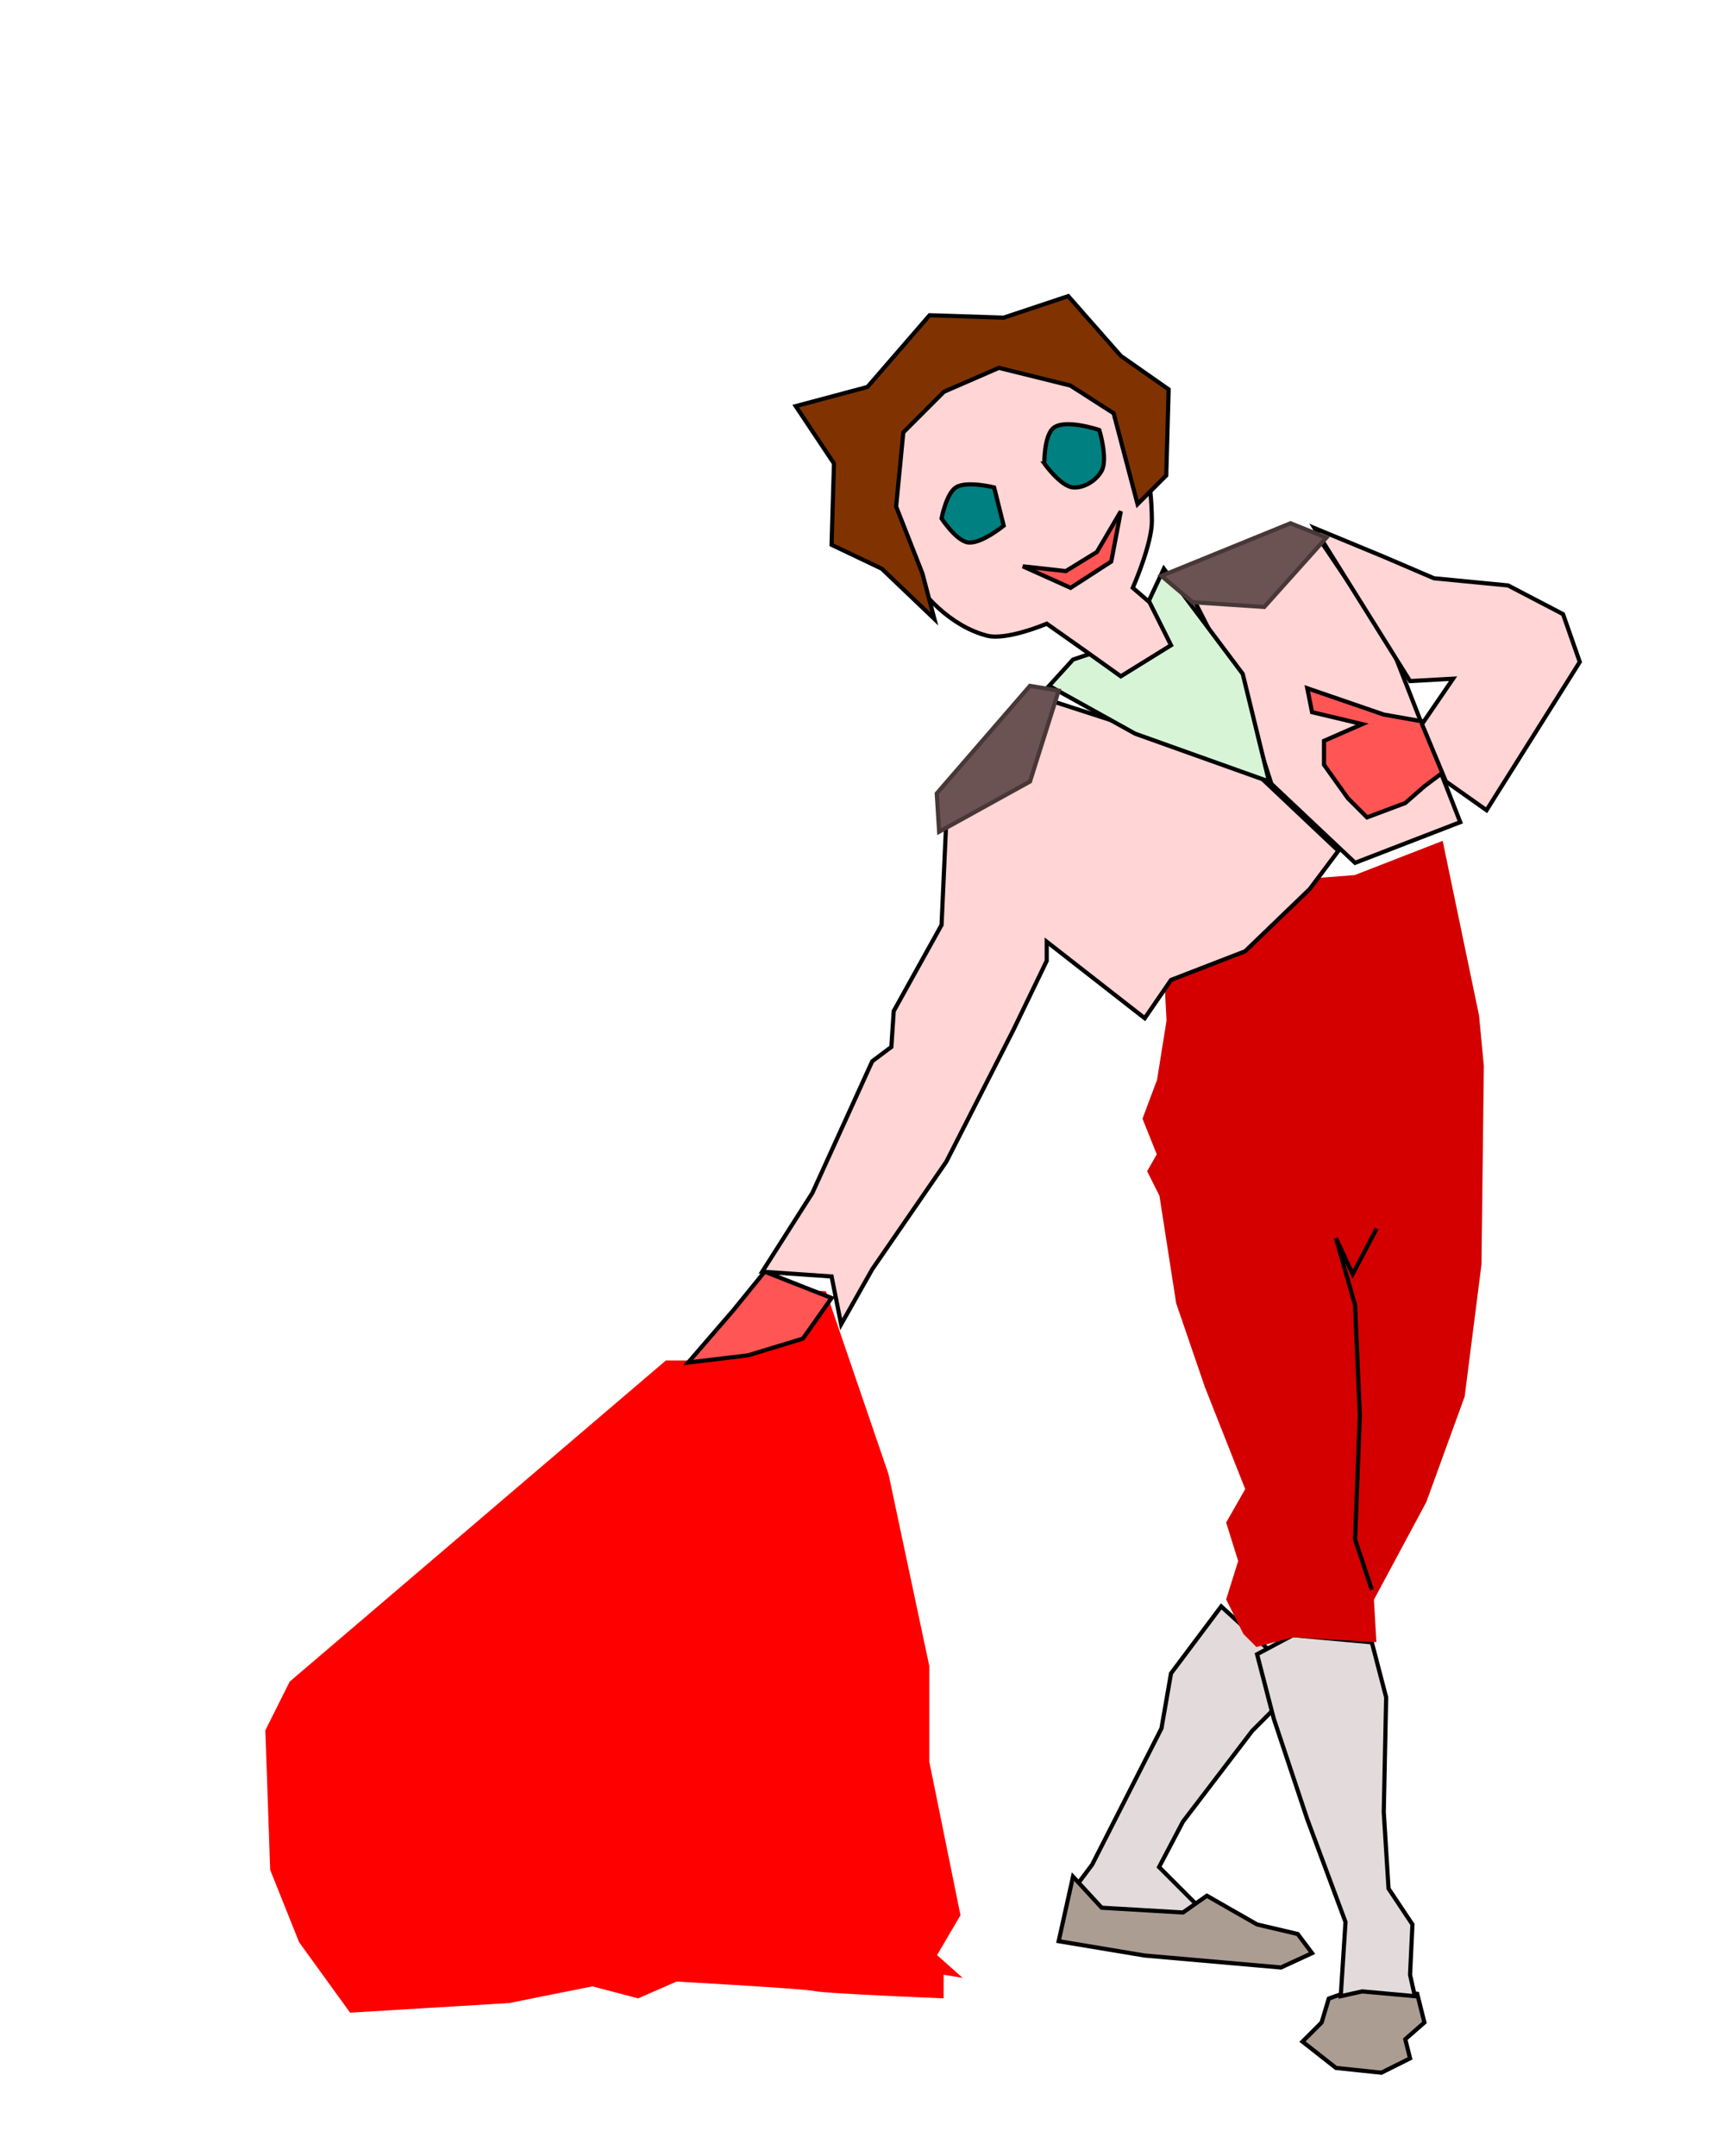 <?xml version="1.0" encoding="UTF-8" standalone="no"?>
<!-- Created with Inkscape (http://www.inkscape.org/) -->

<svg
   xmlns:dc="http://purl.org/dc/elements/1.1/"
   xmlns:cc="http://creativecommons.org/ns#"
   xmlns:rdf="http://www.w3.org/1999/02/22-rdf-syntax-ns#"
   xmlns:svg="http://www.w3.org/2000/svg"
   xmlns="http://www.w3.org/2000/svg"
   xmlns:sodipodi="http://sodipodi.sourceforge.net/DTD/sodipodi-0.dtd"
   xmlns:inkscape="http://www.inkscape.org/namespaces/inkscape"
   width="415.281"
   height="517.469"
   id="svg2"
   version="1.1"
   inkscape:version="0.48.3.1 r9886"
   sodipodi:docname="torero.svg"
   inkscape:export-filename="torero.png"
   inkscape:export-xdpi="90"
   inkscape:export-ydpi="90">
  <defs
     id="defs4" />
  <sodipodi:namedview
     id="base"
     pagecolor="#ffffff"
     bordercolor="#666666"
     borderopacity="1.0"
     inkscape:pageopacity="0.0"
     inkscape:pageshadow="2"
     inkscape:zoom="0.7"
     inkscape:cx="336.9375"
     inkscape:cy="158.60597"
     inkscape:document-units="px"
     inkscape:current-layer="layer1"
     showgrid="false"
     showguides="true"
     inkscape:guide-bbox="true"
     fit-margin-top="0"
     fit-margin-left="0"
     fit-margin-right="0"
     fit-margin-bottom="0"
     inkscape:window-width="1920"
     inkscape:window-height="1056"
     inkscape:window-x="0"
     inkscape:window-y="24"
     inkscape:window-maximized="1" />
  <g
     inkscape:label="Layer 1"
     inkscape:groupmode="layer"
     id="layer1"
     transform="translate(-38.062,-11.875)">
    <path
       style="color:#000000;fill:#e3dbdb;stroke:#000000;stroke-width:1px;stroke-linecap:butt;stroke-linejoin:miter;stroke-miterlimit:4;stroke-opacity:1;stroke-dasharray:none;stroke-dashoffset:0;marker:none;visibility:visible;display:inline;overflow:visible;enable-background:accumulate"
       d="m 296.783,463.987 3.443,-4.591 16.64,-32.71 2.295,-13.199 12.05,-16.068 19.509,17.79 -12.05,12.051 -16.64,21.807 -5.738,10.903 9.181,9.182 -4.017,2.869 -20.657,-1.722 z"
       id="path3039"
       inkscape:connector-curvature="0" />
    <path
       style="color:#000000;fill:#ff0000;stroke:#ff0000;stroke-width:1px;stroke-linecap:butt;stroke-linejoin:miter;stroke-miterlimit:4;stroke-opacity:1;stroke-dasharray:none;stroke-dashoffset:0;marker:none;visibility:visible;display:inline;overflow:visible;enable-background:accumulate"
       d="m 122.347,494.402 37.871,-2.295 20.083,-4.017 10.902,2.869 9.181,-4.017 c 0,0 30.985,1.722 33.281,2.295 2.295,0.574 30.412,1.722 30.412,1.722 l 0,-5.739 3.443,0.574 -5.164,-4.591 5.738,-9.756 -7.459,-36.727 0,-22.954 -9.755,-45.909 -14.919,-43.613 -12.05,-0.574 -9.181,10.329 -4.59,6.886 -12.05,0 -90.087,76.897 -5.738,11.477 1.148,33.284 6.886,17.216 z"
       id="path3031"
       inkscape:connector-curvature="0" />
    <path
       style="color:#000000;fill:#ac9d93;stroke:#000000;stroke-width:1px;stroke-linecap:butt;stroke-linejoin:miter;stroke-miterlimit:4;stroke-opacity:1;stroke-dasharray:none;stroke-dashoffset:0;marker:none;visibility:visible;display:inline;overflow:visible;enable-background:accumulate"
       d="m 353.015,480.629 -7.459,3.443 -32.707,-2.869 -20.657,-3.443 3.443,-15.494 6.886,7.46 19.509,1.148 5.738,-4.017 12.05,6.886 9.755,2.295 z"
       id="path3033"
       inkscape:connector-curvature="0" />
    <path
       style="color:#000000;fill:#ac9d93;stroke:#000000;stroke-width:1px;stroke-linecap:butt;stroke-linejoin:miter;stroke-miterlimit:4;stroke-opacity:1;stroke-dasharray:none;stroke-dashoffset:0;marker:none;visibility:visible;display:inline;overflow:visible;enable-background:accumulate"
       d="m 357.032,491.533 -1.721,5.739 -4.59,4.591 8.033,6.312 10.902,1.148 6.886,-3.443 -1.148,-4.591 4.59,-4.017 -1.721,-6.886 -13.197,-1.722 z"
       id="path3035"
       inkscape:connector-curvature="0" />
    <path
       style="color:#000000;fill:#e3dbdb;stroke:#000000;stroke-width:1px;stroke-linecap:butt;stroke-linejoin:miter;stroke-miterlimit:4;stroke-opacity:1;stroke-dasharray:none;stroke-dashoffset:0;marker:none;visibility:visible;display:inline;overflow:visible;enable-background:accumulate"
       d="m 339.818,408.897 8.607,-4.591 18.935,1.722 3.443,13.199 -0.574,27.545 1.148,18.363 5.738,8.608 -0.574,12.051 1.148,5.165 -12.624,-1.148 -5.164,1.148 1.148,-17.79 -9.181,-24.676 -8.033,-24.102 z"
       id="path3037"
       inkscape:connector-curvature="0"
       sodipodi:nodetypes="ccccccccccccccc" />
    <path
       style="color:#000000;fill:#d40000;stroke:#d40000;stroke-width:1px;stroke-linecap:butt;stroke-linejoin:miter;stroke-miterlimit:4;stroke-opacity:1;stroke-dasharray:none;stroke-dashoffset:0;marker:none;visibility:visible;display:inline;overflow:visible;enable-background:accumulate"
       d="m 339.818,406.602 8.607,-2.295 19.509,1.148 -0.574,-9.756 12.624,-23.528 9.181,-25.25 4.017,-31.562 0.574,-47.63 -1.148,-12.051 -8.607,-41.318 -20.657,8.034 -29.838,2.295 -16.64,-0.574 1.721,32.71 -2.295,14.346 -3.443,9.182 3.443,8.608 -2.295,4.017 2.869,5.739 4.017,25.824 6.886,20.085 9.755,24.676 -4.59,8.034 2.869,9.182 -2.869,9.182 4.017,8.034 z"
       id="path3041"
       inkscape:connector-curvature="0" />
    <path
       style="color:#000000;fill:none;stroke:#000000;stroke-width:1px;stroke-linecap:butt;stroke-linejoin:miter;stroke-miterlimit:4;stroke-opacity:1;stroke-dasharray:none;stroke-dashoffset:0;marker:none;visibility:visible;display:inline;overflow:visible;enable-background:accumulate"
       d="m 368.508,306.751 -5.738,10.903 -4.017,-8.608 4.59,16.068 1.148,26.397 -1.148,29.841 4.017,12.051"
       id="path3043"
       inkscape:connector-curvature="0" />
    <path
       style="color:#000000;fill:#ff5555;stroke:#000000;stroke-width:1px;stroke-linecap:butt;stroke-linejoin:miter;stroke-miterlimit:4;stroke-opacity:1;stroke-dasharray:none;stroke-dashoffset:0;marker:none;visibility:visible;display:inline;overflow:visible;enable-background:accumulate"
       d="m 221.615,317.08 16.066,6.312 -6.886,9.756 -13.197,4.017 -14.345,1.722 10.902,-12.625 z"
       id="path3049"
       inkscape:connector-curvature="0" />
    <path
       style="color:#000000;fill:#ffd5d5;stroke:#000000;stroke-width:1px;stroke-linecap:butt;stroke-linejoin:miter;stroke-miterlimit:4;stroke-opacity:1;stroke-dasharray:none;stroke-dashoffset:0;marker:none;visibility:visible;display:inline;overflow:visible;enable-background:accumulate"
       d="m 221.041,317.08 16.64,1.148 2.295,11.477 7.459,-13.199 17.788,-25.824 16.066,-31.562 8.033,-16.642 0,-4.591 23.526,18.363 6.312,-9.182 17.788,-6.886 15.493,-14.92 6.886,-9.182 -20.657,-19.511 -30.985,-10.903 -19.509,-6.312 -22.952,29.267 -1.148,25.25 -11.476,20.659 -0.574,8.608 -4.59,3.443 -14.345,31.562 z"
       id="path3051"
       inkscape:connector-curvature="0" />
    <path
       style="color:#000000;fill:#ffd5d5;stroke:#000000;stroke-width:1px;stroke-linecap:butt;stroke-linejoin:miter;stroke-miterlimit:4;stroke-opacity:1;stroke-dasharray:none;stroke-dashoffset:0;marker:none;visibility:visible;display:inline;overflow:visible;enable-background:accumulate"
       d="m 363.344,218.951 25.247,-9.756 -16.64,-42.465 -16.64,-24.676 -32.707,9.756 13.771,26.971 6.886,21.233 z"
       id="path3053"
       inkscape:connector-curvature="0" />
    <path
       style="color:#000000;fill:#ff5555;stroke:#000000;stroke-width:1px;stroke-linecap:butt;stroke-linejoin:miter;stroke-miterlimit:4;stroke-opacity:1;stroke-dasharray:none;stroke-dashoffset:0;marker:none;visibility:visible;display:inline;overflow:visible;enable-background:accumulate"
       d="m 379.984,185.093 c 2.295,2.295 9.181,8.608 9.181,8.608 l -9.181,6.886 -4.59,4.017 -9.181,3.443 -4.59,-4.591 -2.869,-4.017 -2.869,-4.017 0,-5.739 9.181,-4.017 -12.05,-2.869 -1.148,-5.739 18.362,6.312 z"
       id="path3055"
       inkscape:connector-curvature="0" />
    <path
       style="color:#000000;fill:#ffd5d5;stroke:#000000;stroke-width:1px;stroke-linecap:butt;stroke-linejoin:miter;stroke-miterlimit:4;stroke-opacity:1;stroke-dasharray:none;stroke-dashoffset:0;marker:none;visibility:visible;display:inline;overflow:visible;enable-background:accumulate"
       d="m 385.148,199.439 9.755,6.886 22.378,-35.579 -4.017,-11.477 -13.197,-6.886 -17.788,-1.722 -12.05,-5.165 -16.64,-6.886 22.952,36.727 10.328,-0.574 -7.459,10.903 z"
       id="path3057"
       inkscape:connector-curvature="0" />
    <path
       style="color:#000000;fill:#d7f4d7;stroke:#000000;stroke-width:1px;stroke-linecap:butt;stroke-linejoin:miter;stroke-miterlimit:4;stroke-opacity:1;stroke-dasharray:none;stroke-dashoffset:0;marker:none;visibility:visible;display:inline;overflow:visible;enable-background:accumulate"
       d="m 289.897,176.485 5.738,-6.312 17.214,-5.739 0.574,-7.46 4.017,-8.608 18.935,25.25 6.312,25.824 -32.133,-11.477 z"
       id="path3059"
       inkscape:connector-curvature="0" />
    <path
       style="color:#000000;fill:#ffd5d5;stroke:#000000;stroke-width:1px;stroke-linecap:butt;stroke-linejoin:miter;stroke-miterlimit:4;stroke-opacity:1;stroke-dasharray:none;stroke-dashoffset:0;marker:none;visibility:visible;display:inline;overflow:visible;enable-background:accumulate"
       d="m 299.078,168.451 -9.755,-6.886 c 0,0 -9.627,4.102 -14.345,2.869 -8.531,-2.23 -15.682,-9.575 -20.083,-17.216 -5.243,-9.103 -10.481,-21.615 -5.738,-30.988 5.949,-11.755 22.405,-16.936 35.576,-17.216 7.708,-0.164 16.106,3.421 21.231,9.182 6.636,7.46 8.541,18.708 8.607,28.693 0.037,5.57 -4.59,16.068 -4.59,16.068 l 4.017,3.443 5.164,10.329 -12.05,7.46 z"
       id="path3061"
       inkscape:connector-curvature="0"
       sodipodi:nodetypes="ccaaaaaaccccc" />
    <path
       style="color:#000000;fill:#803300;stroke:#000000;stroke-width:1px;stroke-linecap:butt;stroke-linejoin:miter;stroke-miterlimit:4;stroke-opacity:1;stroke-dasharray:none;stroke-dashoffset:0;marker:none;visibility:visible;display:inline;overflow:visible;enable-background:accumulate"
       d="m 259.486,149.514 2.869,10.903 -12.624,-12.051 -12.05,-5.739 0.574,-19.511 -9.181,-13.773 17.214,-4.591 14.919,-17.216 17.788,0.574 15.493,-5.165 12.624,14.346 11.476,8.034 -0.574,20.659 -6.886,6.886 -5.738,-21.807 -10.389,-6.654 -17.154,-4.249 -13.197,5.739 -9.755,9.756 -1.721,17.79 z"
       id="path3063"
       inkscape:connector-curvature="0"
       sodipodi:nodetypes="ccccccccccccccccccccc" />
    <path
       style="color:#000000;fill:#008080;stroke:#000000;stroke-width:1px;stroke-linecap:butt;stroke-linejoin:miter;stroke-miterlimit:4;stroke-opacity:1;stroke-dasharray:none;stroke-dashoffset:0;marker:none;visibility:visible;display:inline;overflow:visible;enable-background:accumulate"
       d="m 276.7,128.855 c 0,0 -6.603,-1.65 -9.181,0 -2.307,1.476 -3.443,7.46 -3.443,7.46 0,0 3.501,5.312 6.312,5.739 3.13,0.475 8.607,-4.017 8.607,-4.017 z"
       id="path3065"
       inkscape:connector-curvature="0"
       sodipodi:nodetypes="cacacc" />
    <path
       style="color:#000000;fill:#008080;stroke:#000000;stroke-width:1px;stroke-linecap:butt;stroke-linejoin:miter;stroke-miterlimit:4;stroke-opacity:1;stroke-dasharray:none;stroke-dashoffset:0;marker:none;visibility:visible;display:inline;overflow:visible;enable-background:accumulate"
       d="m 288.75,123.117 c 0,0 -0.106,-6.861 2.295,-8.608 2.943,-2.141 10.902,0.574 10.902,0.574 0,0 2.112,6.884 0.574,9.756 -1.255,2.342 -4.238,4.238 -6.886,4.017 -2.977,-0.249 -6.886,-5.739 -6.886,-5.739 z"
       id="path3067"
       inkscape:connector-curvature="0"
       sodipodi:nodetypes="cacaac" />
    <path
       style="color:#000000;fill:#ff5555;stroke:#000000;stroke-width:1px;stroke-linecap:butt;stroke-linejoin:miter;stroke-miterlimit:4;stroke-opacity:1;stroke-dasharray:none;stroke-dashoffset:0;marker:none;visibility:visible;display:inline;overflow:visible;enable-background:accumulate"
       d="m 283.585,147.792 10.328,1.148 7.459,-4.591 5.738,-9.756 -2.295,12.051 -9.755,6.312 z"
       id="path3069"
       inkscape:connector-curvature="0"
       sodipodi:nodetypes="ccccccc" />
    <path
       style="color:#000000;fill:#6c5353;stroke:#483737;stroke-width:1px;stroke-linecap:butt;stroke-linejoin:miter;stroke-miterlimit:4;stroke-opacity:1;stroke-dasharray:none;stroke-dashoffset:0;marker:none;visibility:visible;display:inline;overflow:visible;enable-background:accumulate"
       d="m 292.192,177.633 -6.886,21.807 -21.805,12.051 -0.574,-9.182 22.378,-25.824 z"
       id="path3045"
       inkscape:connector-curvature="0" />
    <path
       style="color:#000000;fill:#6c5353;stroke:#483737;stroke-width:1px;stroke-linecap:butt;stroke-linejoin:miter;stroke-miterlimit:4;stroke-opacity:1;stroke-dasharray:none;stroke-dashoffset:0;marker:none;visibility:visible;display:inline;overflow:visible;enable-background:accumulate"
       d="m 316.866,150.088 7.459,6.312 17.214,1.148 14.919,-16.642 -8.607,-3.443 z"
       id="path3047"
       inkscape:connector-curvature="0" />
    <rect
       style="fill:none;stroke:#cccccc;stroke-width:1;stroke-linecap:round;stroke-miterlimit:4;stroke-opacity:1;stroke-dasharray:none;stroke-dashoffset:0"
       id="rect3071"
       width="462.857"
       height="563.614"
       x="18.571"
       y="-10.495" />
    <flowRoot
       xml:space="preserve"
       id="flowRoot3073"
       style="line-height:125%;letter-spacing:0px;word-spacing:0px;color:#000000;fill:#000000;fill-opacity:1;fill-rule:nonzero;stroke:none;stroke-width:1px;marker:none;visibility:visible;display:inline;overflow:visible;enable-background:accumulate"><flowRegion
         id="flowRegion3075"><rect
           id="rect3077"
           width="164.286"
           height="57.143"
           x="47.143"
           y="552.362" /></flowRegion><flowPara
         id="flowPara3079">torero.svg</flowPara></flowRoot>  </g>
</svg>
